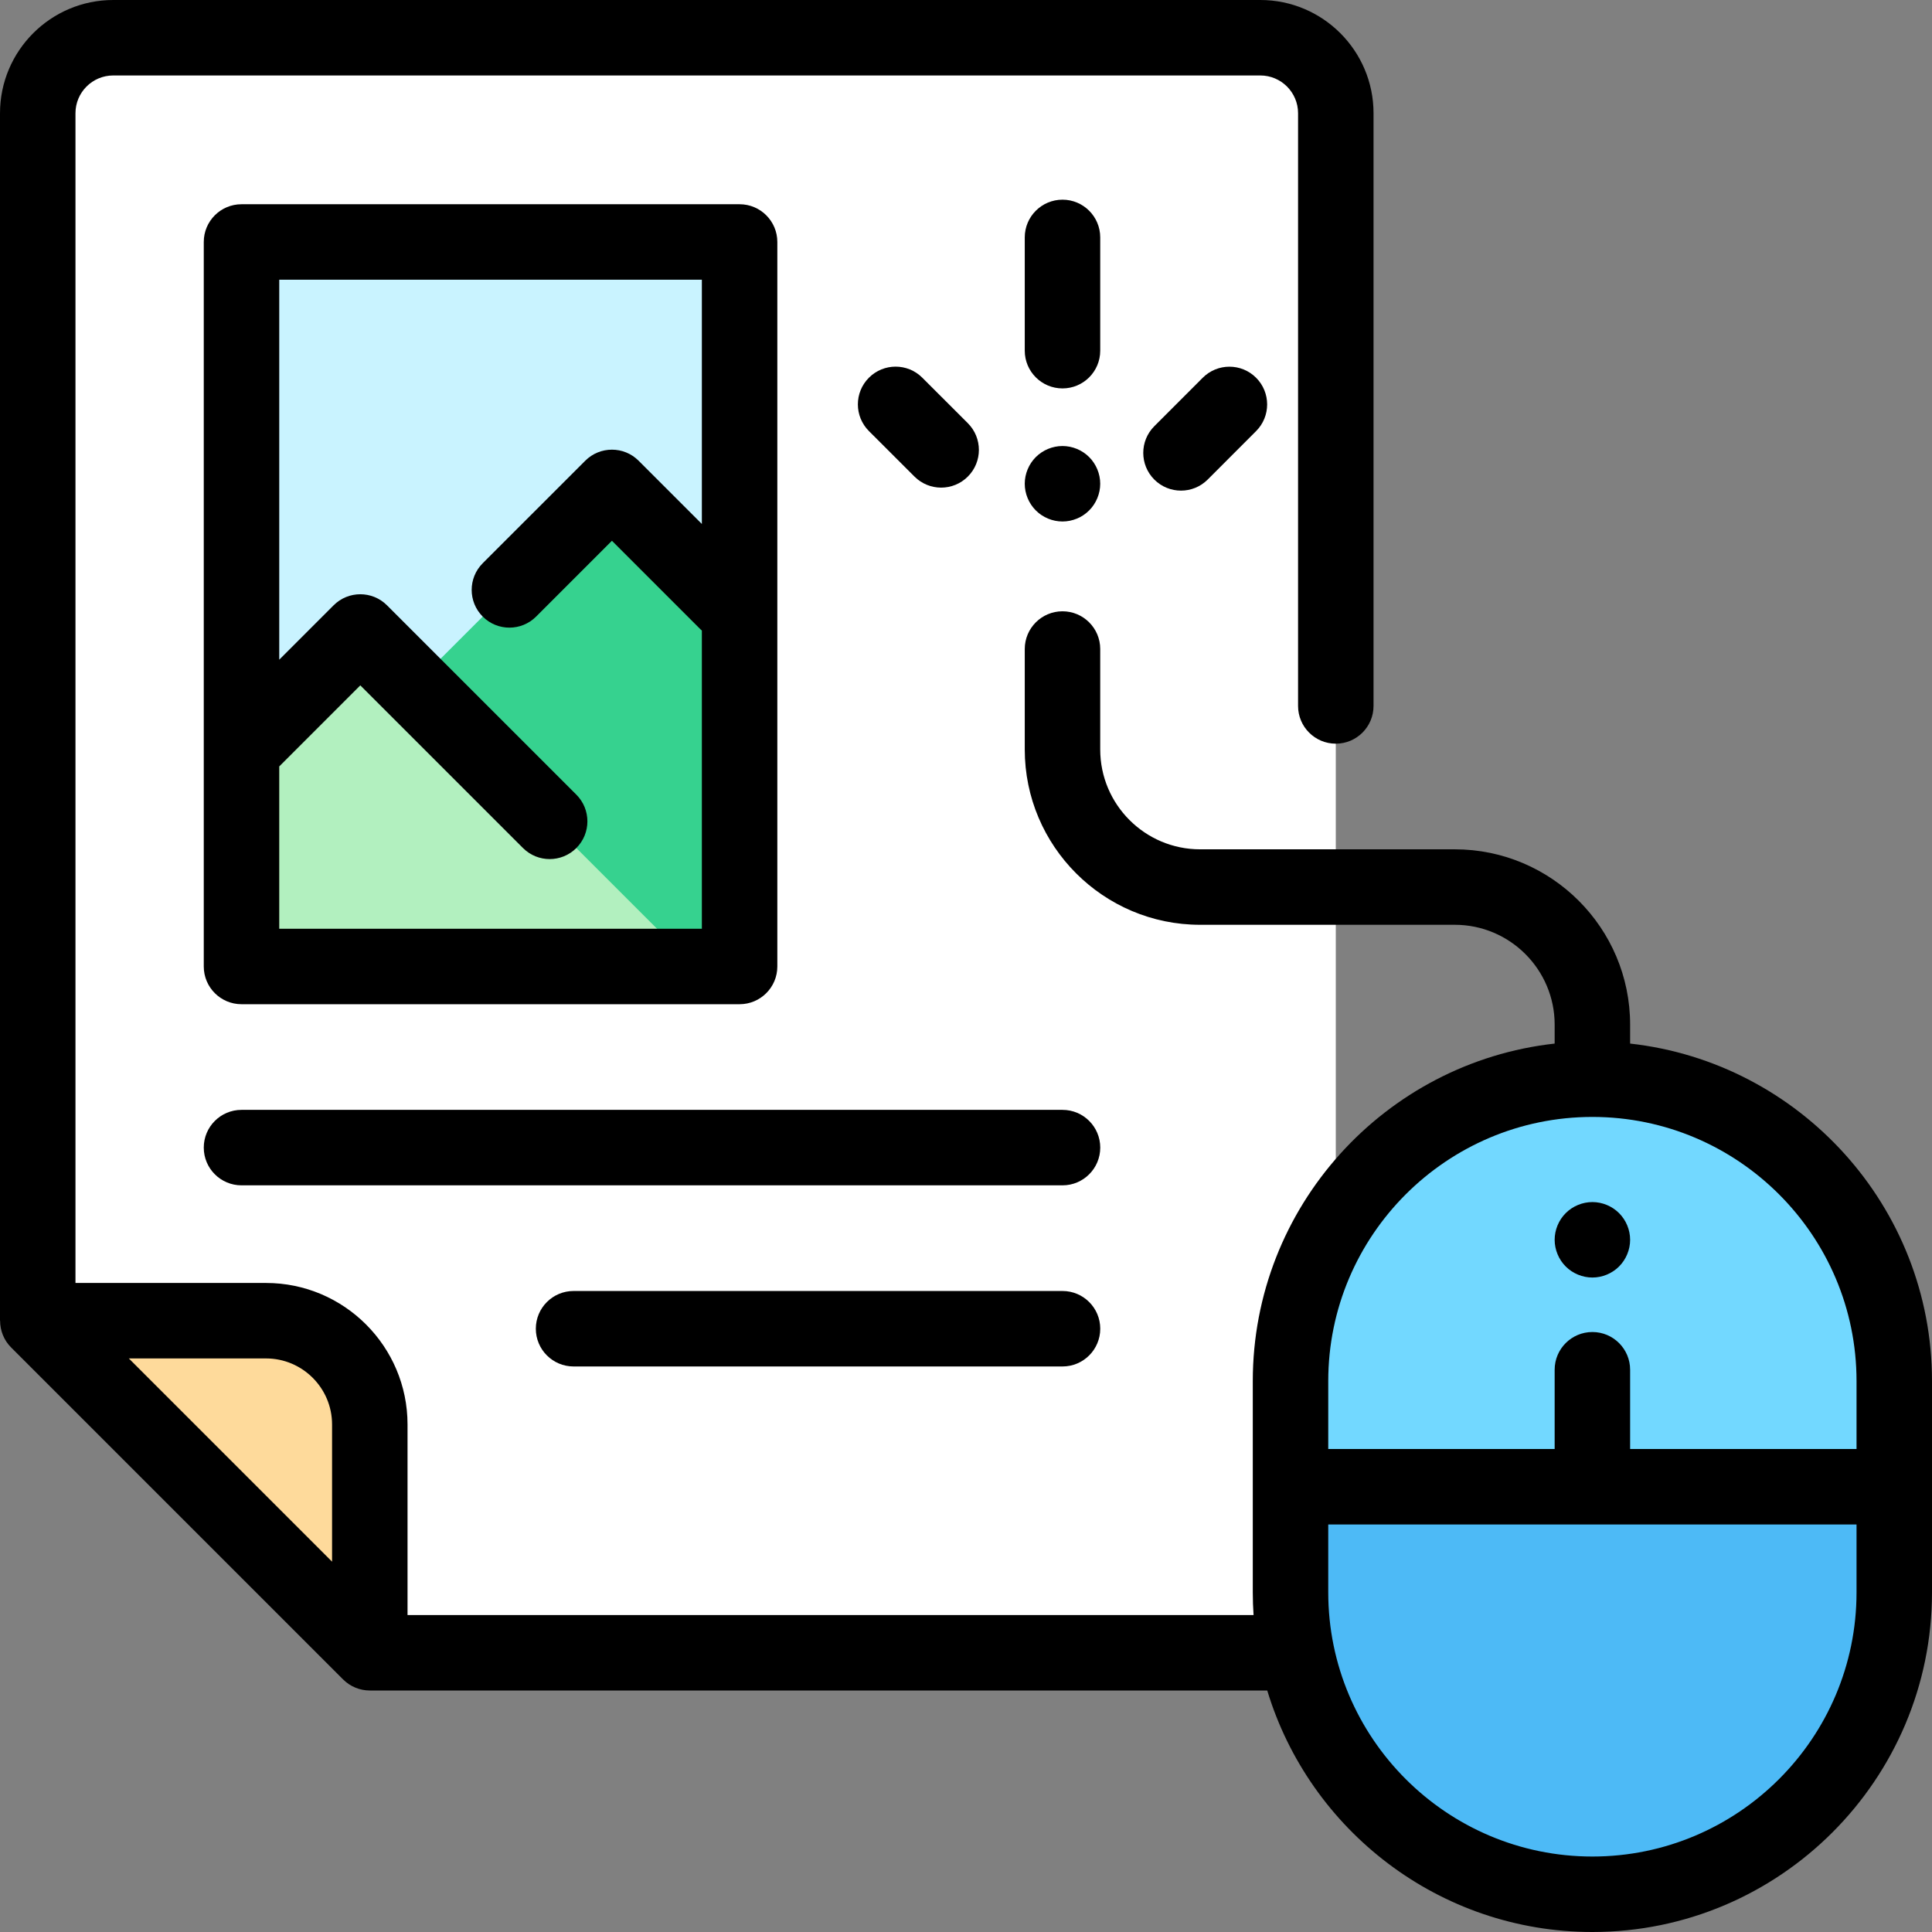 <?xml version="1.0" encoding="iso-8859-1"?>
<!-- Generator: Adobe Illustrator 19.0.0, SVG Export Plug-In . SVG Version: 6.00 Build 0)  -->
<svg version="1.1" id="Capa_1" xmlns="http://www.w3.org/2000/svg" xmlns:xlink="http://www.w3.org/1999/xlink" x="0px" y="0px"
	 viewBox="0 0 512.001 512.001" style="enable-background:new 0 0 512.001 512.001;" xml:space="preserve">
<rect x="0" y="0" width="512.001" height="512.001" fill="#808080" stroke="none"/>
<path style="fill:#FFFFFF;" d="M98.001,438h236c11.046,0,20-8.954,20-20V30c0-11.046-8.954-20-20-20h-304c-11.046,0-20,8.954-20,20
	v320L98.001,438z"/>
<path style="fill:#FEDA9B;" d="M10.001,350h60.5c15.188,0,27.5,12.312,27.5,27.5V438L10.001,350z"/>
<path style="fill:#4DBAF6;" d="M422.001,286L422.001,286c-44.183,0-80,35.817-80,80v56c0,44.183,35.817,80,80,80l0,0
	c44.183,0,80-35.817,80-80v-56C502.001,321.817,466.184,286,422.001,286z"/>
<path style="fill:#72D8FF;" d="M422.001,286L422.001,286c-44.183,0-80,35.817-80,80v28h160v-28
	C502.001,321.817,466.184,286,422.001,286z"/>
<rect x="64.001" y="64.13" style="fill:#C9F3FF;" width="132" height="192"/>
<polygon style="fill:#36D28F;" points="196.001,163 162.168,129.167 64.001,227.333 64.001,256.127 196.001,256.127 "/>
<polygon style="fill:#B2F0BF;" points="95.485,167.484 64.001,198.968 64.001,256.127 184.128,256.127 "/>
<path d="M432.001,276.559v-5.016c0-25.62-20.843-46.464-46.463-46.464h-67.503c-14.592,0-26.463-11.871-26.463-26.463V172
	c0-5.522-4.478-10-10-10s-10,4.478-10,10v26.616c0,25.62,20.843,46.463,46.463,46.463h67.503c14.592,0,26.463,11.872,26.463,26.464
	v5.016c-44.937,4.991-80,43.196-80,89.441v56c0,2.017,0.073,4.016,0.205,6H108.001v-50.5c0-20.678-16.822-37.5-37.5-37.5h-50.5V30
	c0-5.514,4.486-10,10-10h304c5.514,0,10,4.486,10,10v157.082c0,5.522,4.478,10,10,10s10-4.478,10-10V30c0-16.542-13.458-30-30-30
	h-304c-16.542,0-30,13.458-30,30v320c0.008-0.004,0.017-0.006,0.024-0.01c-0.002,2.605,0.99,5.167,2.904,7.082l88,88
	c1.913,1.913,4.469,2.928,7.071,2.929l0,0h237.834c11.183,36.989,45.577,64,86.166,64c49.626,0,90-40.374,90-90v-56
	C512.001,319.754,476.938,281.549,432.001,276.559z M88.001,413.857L34.144,360h36.357c9.649,0,17.5,7.851,17.5,17.5V413.857z
	 M492.001,422c0,38.598-31.402,70-70,70s-70-31.402-70-70v-18h140V422z M492.001,384h-60v-21c0-5.522-4.478-10-10-10
	s-10,4.478-10,10v21h-60v-18c0-38.598,31.402-70,70-70s70,31.402,70,70V384z"/>
<path d="M422.001,338.56c2.63,0,5.21-1.069,7.069-2.93c1.86-1.86,2.931-4.44,2.931-7.07s-1.07-5.21-2.931-7.069
	c-1.859-1.86-4.439-2.931-7.069-2.931s-5.21,1.07-7.07,2.931c-1.86,1.859-2.93,4.439-2.93,7.069s1.069,5.21,2.93,7.07
	S419.371,338.56,422.001,338.56z"/>
<path d="M64.001,266.127h132c5.522,0,10-4.478,10-10v-192c0-5.522-4.478-10-10-10h-132c-5.522,0-10,4.478-10,10v192
	C54.001,261.649,58.479,266.127,64.001,266.127z M186.001,74.127v64.73l-16.762-16.762c-3.905-3.903-10.235-3.905-14.143,0
	l-27.167,27.166c-3.905,3.905-3.905,10.237,0,14.143c3.906,3.904,10.236,3.905,14.143,0l20.096-20.096l23.429,23.43
	c0.13,0.13,0.269,0.244,0.404,0.365v79.023h-112V203.11l21.484-21.484l43.111,43.111c1.953,1.952,4.512,2.929,7.071,2.929
	s5.118-0.977,7.071-2.929c3.905-3.905,3.905-10.237,0-14.143l-50.183-50.183c-3.906-3.904-10.236-3.904-14.143,0l-14.411,14.415
	V74.127H186.001z"/>
<path d="M281.578,294.127H64.001c-5.522,0-10,4.478-10,10s4.478,10,10,10h217.577c5.522,0,10-4.478,10-10
	S287.101,294.127,281.578,294.127z"/>
<path d="M281.578,342.127H152.001c-5.522,0-10,4.478-10,10s4.478,10,10,10h129.577c5.522,0,10-4.478,10-10
	S287.101,342.127,281.578,342.127z"/>
<path d="M291.572,62.917c0-5.522-4.478-10-10-10s-10,4.478-10,10v30.016c0,5.522,4.478,10,10,10s10-4.478,10-10V62.917z"/>
<path d="M281.57,118.2c-2.63,0-5.21,1.069-7.069,2.93c-1.86,1.86-2.931,4.439-2.931,7.07c0,2.63,1.07,5.21,2.931,7.069
	c1.859,1.87,4.439,2.931,7.069,2.931c2.631,0,5.211-1.061,7.07-2.931c1.86-1.859,2.93-4.439,2.93-7.069
	c0-2.631-1.069-5.21-2.93-7.07C286.781,119.27,284.201,118.2,281.57,118.2z"/>
<path d="M249.418,129.226c2.561,0,5.121-0.978,7.074-2.932c3.903-3.907,3.9-10.239-0.006-14.143l-12.071-12.061
	c-3.908-3.905-10.238-3.901-14.143,0.006c-3.903,3.907-3.9,10.239,0.006,14.143l12.071,12.061
	C244.303,128.251,246.86,129.226,249.418,129.226z"/>
<path d="M318.735,100.109l-12.833,12.843c-3.903,3.906-3.901,10.238,0.006,14.143c1.952,1.95,4.511,2.926,7.068,2.926
	c2.561,0,5.121-0.978,7.074-2.932l12.833-12.843c3.903-3.906,3.901-10.238-0.006-14.143
	C328.971,96.2,322.639,96.202,318.735,100.109z"/>
<g>
</g>
<g>
</g>
<g>
</g>
<g>
</g>
<g>
</g>
<g>
</g>
<g>
</g>
<g>
</g>
<g>
</g>
<g>
</g>
<g>
</g>
<g>
</g>
<g>
</g>
<g>
</g>
<g>
</g>
</svg>
